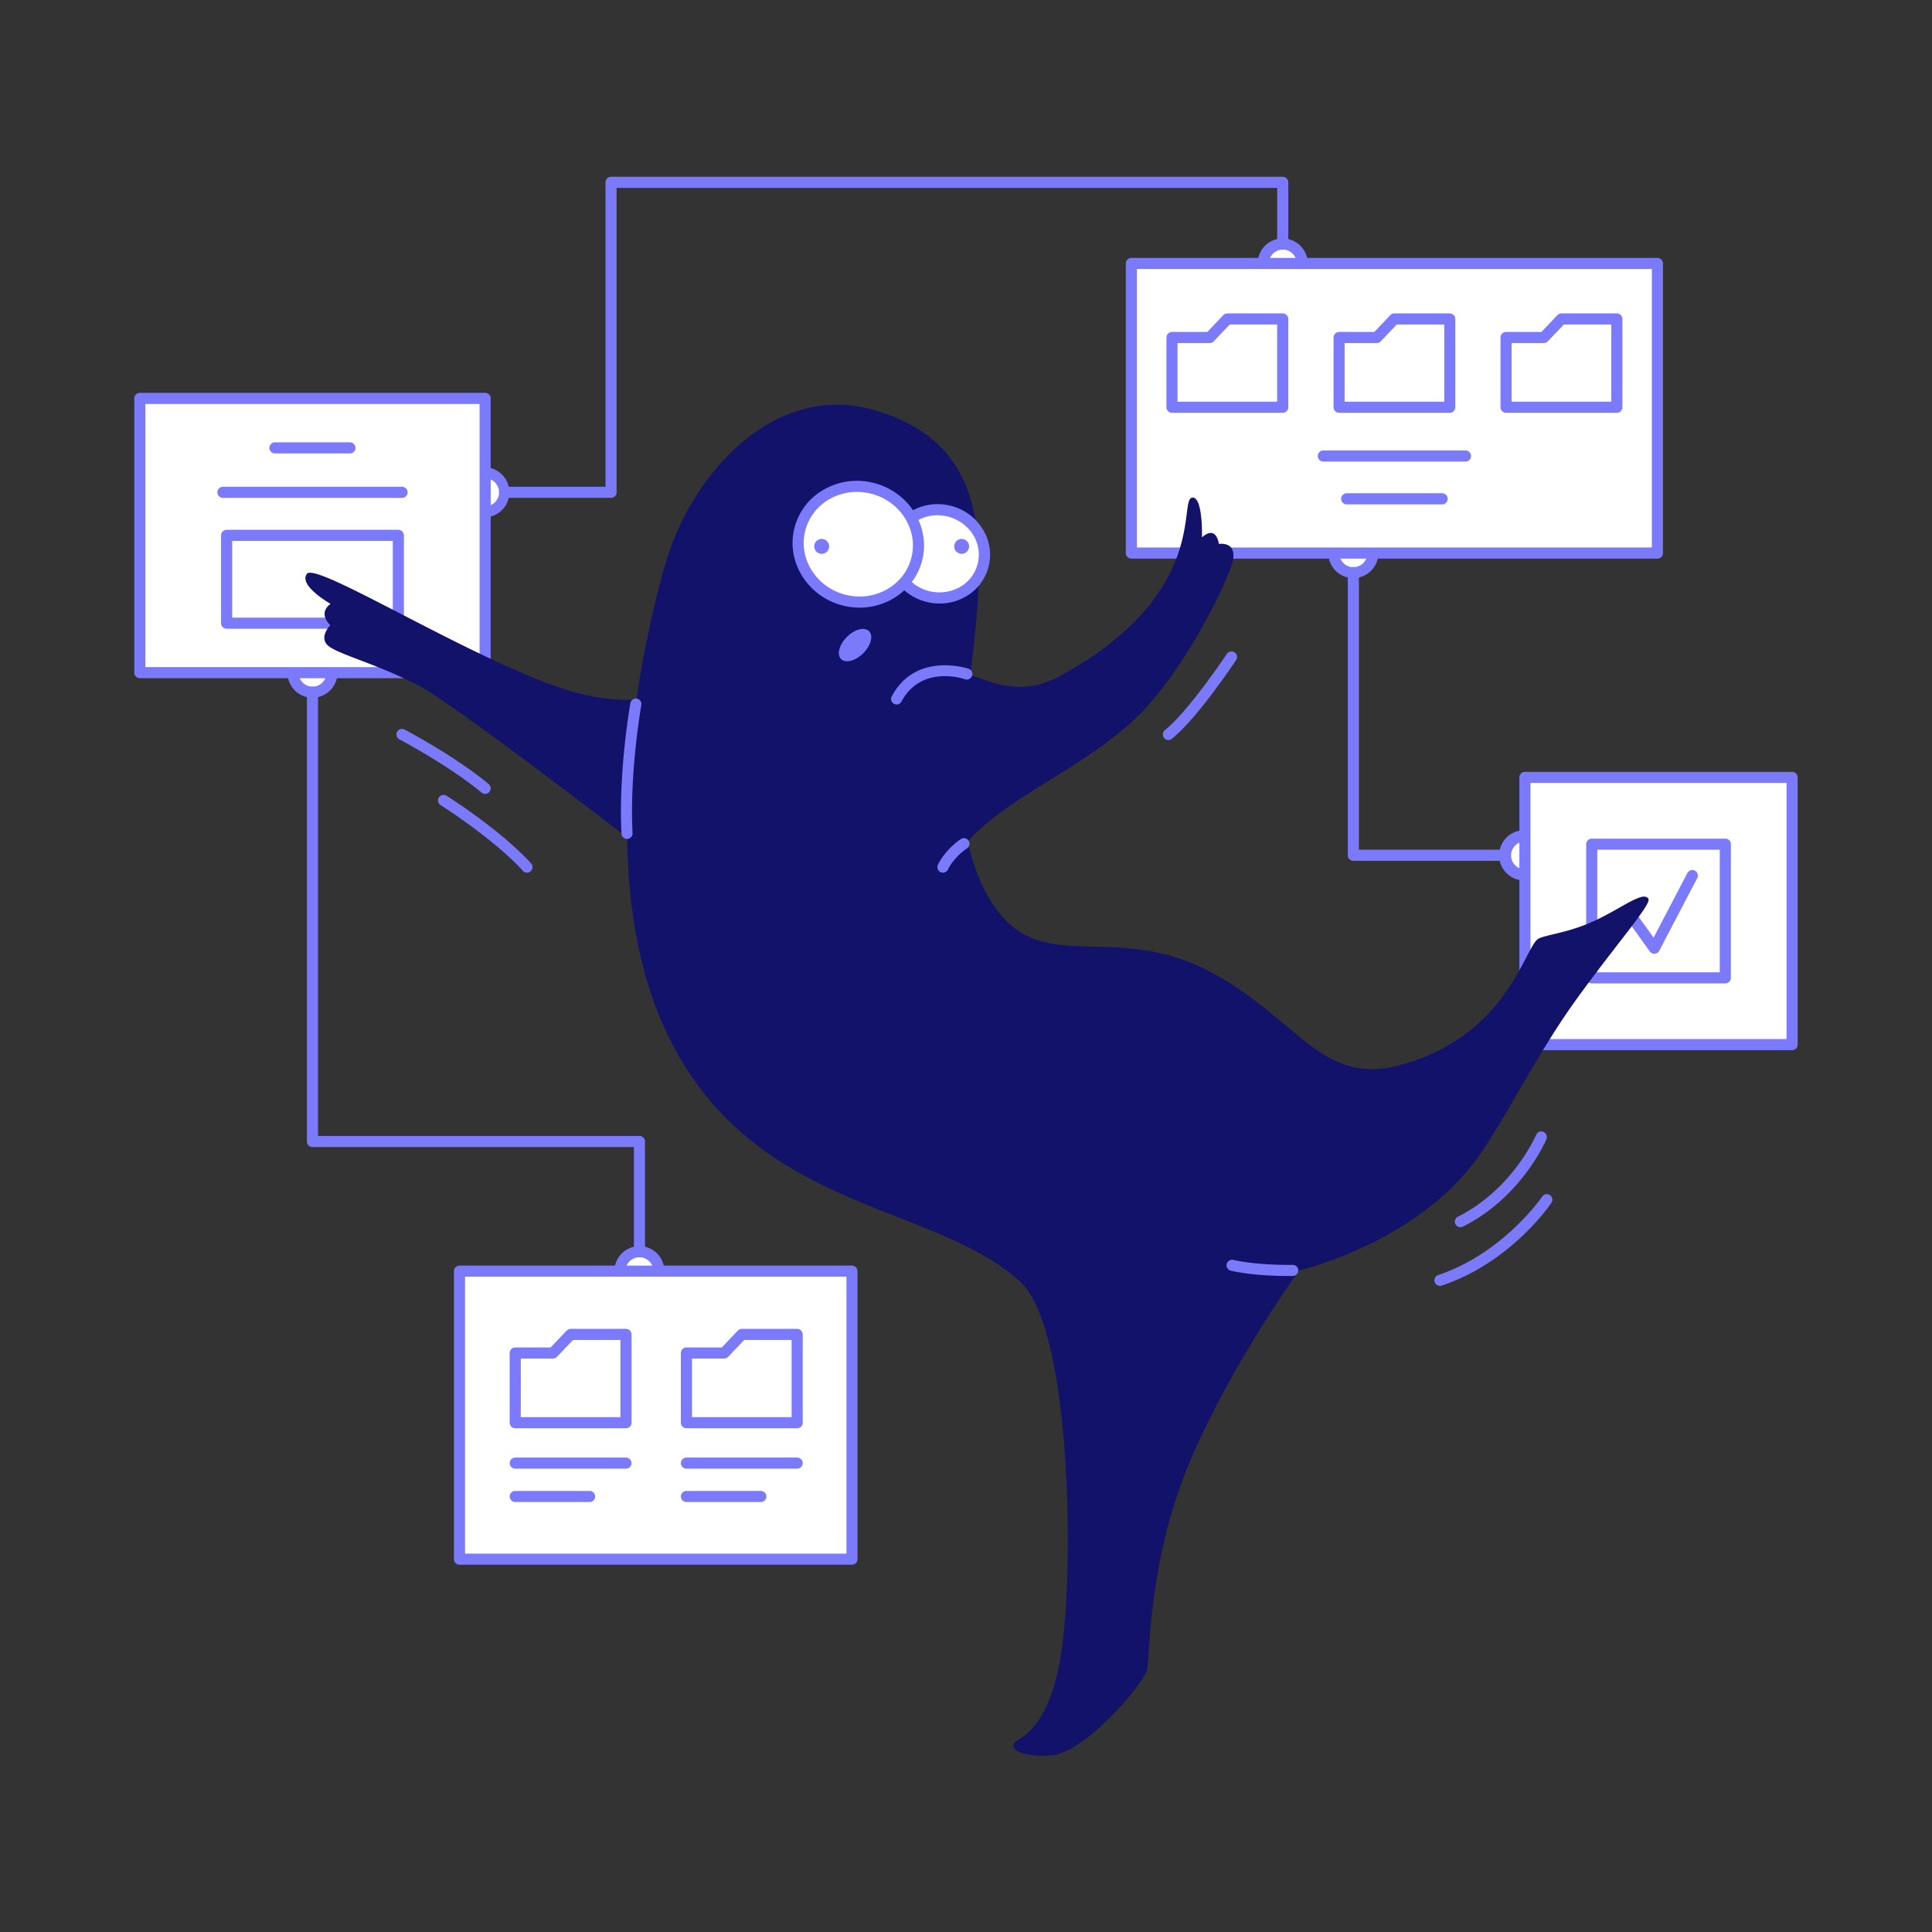 <svg width="80" height="80" fill="none" xmlns="http://www.w3.org/2000/svg"><rect width="100%" height="100%" fill="#333333" stroke="none"/><path d="M56.04 23.708a.806.806 0 10.001-1.612.806.806 0 000 1.612zm7.104 12.516a.806.806 0 100-1.612.806.806 0 000 1.612zM26.478 53.442a.807.807 0 100-1.614.807.807 0 000 1.614zM12.94 28.66a.806.806 0 100-1.613.806.806 0 000 1.613z" fill="#fff"/><path d="M56.04 23.938a1.036 1.036 0 110-2.072 1.036 1.036 0 010 2.072zm0-1.61a.577.577 0 100 1.158.577.577 0 000-1.16v.002z" fill="#7A7AFB"/><path d="M53.115 11.716a.807.807 0 100-1.613.807.807 0 000 1.613zm-33.027 9.476a.807.807 0 100-1.613.807.807 0 000 1.613z" fill="#fff"/><path d="M53.114 11.946a1.036 1.036 0 110-2.072 1.036 1.036 0 010 2.072zm0-1.61a.576.576 0 10.41.167.577.577 0 00-.41-.17v.003zM20.088 21.422a1.037 1.037 0 11-.001-2.073 1.037 1.037 0 01.001 2.073zm0-1.61a.576.576 0 10.533.355.577.577 0 00-.533-.358v.003zm43.056 16.642a1.037 1.037 0 110-2.073 1.037 1.037 0 010 2.073zm0-1.61a.577.577 0 10.409.167.575.575 0 00-.41-.17v.003zM26.478 53.671a1.038 1.038 0 01-1.017-1.238 1.035 1.035 0 111.017 1.238zm0-1.61a.575.575 0 00-.566.69.576.576 0 10.974-.522.583.583 0 00-.408-.17v.003zM12.939 28.89a1.036 1.036 0 110-2.072 1.036 1.036 0 010 2.072zm0-1.61a.576.576 0 10.408.167.577.577 0 00-.408-.17v.003z" fill="#7A7AFB"/><path d="M74.209 32.191H63.144v11.064H74.21V32.191z" fill="#fff"/><path d="M74.208 43.485H63.144a.232.232 0 01-.163-.067.232.232 0 01-.067-.163V32.191a.231.231 0 01.23-.23h11.064a.231.231 0 01.23.23v11.064a.23.23 0 01-.067.163.232.232 0 01-.163.067zm-10.834-.46h10.604V32.421H63.374v10.604z" fill="#7A7AFB"/><path d="M71.442 40.72H65.91a.23.23 0 01-.23-.23v-5.534a.232.232 0 01.23-.23h5.532a.23.23 0 01.23.23v5.532a.234.234 0 01-.067.163.23.23 0 01-.163.068zm-5.302-.46h5.072v-5.074H66.14v5.074z" fill="#7A7AFB"/><path d="M68.502 39.494a.228.228 0 01-.187-.096l-1.104-1.54a.226.226 0 01-.044-.174.23.23 0 01.267-.192.233.233 0 01.15.098l.888 1.236 1.405-2.688a.231.231 0 01.305-.088.23.23 0 01.102.3l-1.578 3.02a.232.232 0 01-.188.123h-.016z" fill="#7A7AFB"/><path d="M35.28 52.635H19.026v11.927H35.28V52.635z" fill="#fff"/><path d="M35.28 64.792H19.026a.231.231 0 01-.23-.23V52.635a.23.23 0 01.23-.23h16.252a.232.232 0 01.23.23v11.927a.23.23 0 01-.23.23zm-16.023-.46h15.792V52.865H19.257v11.467z" fill="#7A7AFB"/><path d="M25.92 59.142h-4.585a.23.23 0 01-.23-.23v-2.887a.23.23 0 01.23-.23H22.8l.662-.697a.234.234 0 01.166-.072h2.292a.23.23 0 01.23.23v3.656a.23.23 0 01-.23.23zm-4.356-.46h4.126v-3.196h-1.964l-.663.697a.229.229 0 01-.167.072h-1.33l-.002 2.427zm11.446.46h-4.587a.23.23 0 01-.23-.23v-2.887a.23.23 0 01.23-.23h1.465l.662-.697a.233.233 0 01.166-.072h2.293a.23.23 0 01.23.23v3.656a.229.229 0 01-.23.23zm-4.357-.46h4.126v-3.196h-1.964l-.664.697a.23.23 0 01-.167.072h-1.33v2.427zm-2.733 2.133h-4.585a.231.231 0 01-.23-.23.23.23 0 01.23-.23h4.585a.23.23 0 010 .46zm-1.507 1.381h-3.078a.231.231 0 01-.23-.23.23.23 0 01.23-.23h3.08a.231.231 0 01.23.23.23.23 0 01-.23.23h-.002zm8.597-1.381h-4.587a.231.231 0 01-.23-.23.23.23 0 01.23-.23h4.586a.23.23 0 010 .46zm-1.507 1.381h-3.08a.231.231 0 01-.23-.23.23.23 0 01.23-.23h3.08a.231.231 0 01.23.23.23.23 0 01-.23.23z" fill="#7A7AFB"/><path d="M68.63 10.91H46.849V22.9H68.63V10.91z" fill="#fff"/><path d="M68.63 23.131H46.847a.23.23 0 01-.23-.23V10.91a.23.23 0 01.23-.23H68.63a.229.229 0 01.23.23v11.993a.23.23 0 01-.23.23zm-21.553-.46H68.4V11.14H47.077v11.533z" fill="#7A7AFB"/><path d="M53.114 17.094H48.53a.23.23 0 01-.23-.23v-2.888a.23.23 0 01.23-.23h1.463l.662-.698a.23.23 0 01.168-.07h2.292a.23.23 0 01.23.23v3.656a.23.23 0 01-.23.23zm-4.356-.46h4.126v-3.197H50.92l-.662.697a.225.225 0 01-.167.072h-1.333v2.428zm11.273.46H55.45a.23.23 0 01-.23-.23v-2.888a.23.23 0 01.23-.23h1.457l.662-.698a.228.228 0 01.167-.07h2.293a.231.231 0 01.23.23v3.656a.23.23 0 01-.227.23zm-4.352-.46h4.126v-3.197h-1.968l-.663.697a.226.226 0 01-.166.072h-1.33v2.428zm11.271.46h-4.587a.23.23 0 01-.23-.23v-2.888a.23.23 0 01.23-.23h1.463l.663-.698a.228.228 0 01.167-.07h2.294a.23.23 0 01.23.23v3.656a.231.231 0 01-.23.23zm-4.356-.46h4.126v-3.197h-1.965l-.663.697a.234.234 0 01-.167.072h-1.332v2.428zm-1.912 2.478h-5.886a.23.23 0 110-.46h5.886a.23.23 0 110 .46zm-.966 1.773h-3.953a.23.23 0 01-.162-.392.229.229 0 01.162-.068h3.953a.23.23 0 110 .46z" fill="#7A7AFB"/><path d="M20.086 16.497H5.789v11.356h14.297V16.497z" fill="#fff"/><path d="M20.088 28.083H5.791a.23.23 0 01-.23-.23V16.497a.23.23 0 01.23-.23h14.297a.23.23 0 01.23.23v11.356a.23.23 0 01-.23.23zm-14.067-.46h13.837V16.727H6.021v10.896z" fill="#7A7AFB"/><path d="M14.49 18.776h-3.104a.23.23 0 010-.46h3.104a.23.23 0 110 .46zm2.158 1.84H9.23a.23.23 0 110-.46h7.418a.23.23 0 110 .46zm-.154 5.419h-7.11a.23.23 0 01-.23-.23v-3.637a.23.23 0 01.23-.23h7.11a.23.23 0 01.23.23v3.637a.23.23 0 01-.23.23zm-6.88-.46h6.65v-3.177h-6.65v3.177zm52.724 10.071H56.04a.23.23 0 01-.23-.23V23.708a.231.231 0 01.23-.23.23.23 0 01.23.23v11.478h6.067a.23.23 0 010 .46zm-35.86 16.413a.23.23 0 01-.23-.23v-4.332h-13.31a.23.23 0 01-.229-.23V28.66a.23.23 0 01.46 0v18.377h13.309a.23.23 0 01.23.23v4.562a.23.23 0 01-.23.23zm-1.176-31.444h-4.408a.23.23 0 110-.46h4.178V7.55a.23.23 0 01.23-.23h27.814a.23.23 0 01.23.23v2.553a.23.23 0 11-.46 0V7.78H25.532v12.605a.23.23 0 01-.23.23z" fill="#7A7AFB"/><path d="M65.158 41.545c-1.52 2.128-2.869 4.838-3.926 6.328-2.566 3.618-7.436 4.732-7.436 4.732s-2.898 3.986-4.585 8.064c-1.688 4.077-1.581 7.932-1.724 8.495-.144.562-2.562 3.44-3.971 3.526-.713.045-1.549-.068-1.549-.419s1.267-.213 1.9-3.373c.632-3.16.575-13.82-1.617-15.819-3.67-3.347-11.137-2.883-14.662-10.35-1.15-2.434-1.58-5.278-1.62-8.054-2.112-1.622-7.388-5.64-8.663-6.302-1.6-.832-3.09-1.221-3.635-1.574-.544-.352.005-.91.005-.91-.536-.553.015-.884.015-.884s-1.342-.756-.982-1.243c.36-.488 6.006 3.043 10.007 4.547 1.554.584 2.756.715 3.644.655a42.22 42.22 0 011.216-5.699c1.03-3.484 4.377-7.513 8.642-6.279 5.137 1.485 4.517 6.133 3.963 10.974.837.224 2.032.96 3.778 0 6.21-3.43 4.787-7.356 5.428-7.356.433 0 .384 1.65.384 1.65s.547-.562.704.269c0 0 .757-.126.57.72-.16.728-2.07 4.791-4.27 6.732-2.24 1.977-5.091 3.077-6.694 4.857.145.75.4 1.476.76 2.152 2.07 3.817 5.123.92 9.49 3.373 3.51 1.964 4.445 4.649 7.738 3.722 4.365-1.231 5.06-4.851 5.625-5.202.238-.15 1.036-.222 1.983-.598 1.29-.511 2.361-1.456 2.582-1.055.13.231-1.434 1.99-3.1 4.32z" fill="#12126B"/><path d="M40.71 23.405c.25-.975-.374-1.977-1.393-2.238-1.02-.262-2.05.317-2.299 1.292-.25.974.374 1.977 1.393 2.238 1.02.262 2.05-.317 2.3-1.292z" fill="#fff"/><path d="M38.908 24.99a2.25 2.25 0 01-.554-.07 2.17 2.17 0 01-1.311-.953 1.994 1.994 0 01-.248-1.566c.28-1.096 1.438-1.75 2.578-1.456a2.162 2.162 0 011.311.953 1.995 1.995 0 01-.72 2.82 2.14 2.14 0 01-1.056.272zm-.085-3.656c-.736 0-1.4.47-1.582 1.182a1.542 1.542 0 00.192 1.21 1.738 1.738 0 002.3.59 1.539 1.539 0 00.558-2.174 1.745 1.745 0 00-1.468-.806v-.002z" fill="#7A7AFB"/><path d="M39.82 22.933a.308.308 0 100-.617.308.308 0 000 .617z" fill="#7A7AFB"/><path d="M37.954 23.153c.328-1.277-.49-2.59-1.826-2.933-1.337-.343-2.685.415-3.013 1.693-.327 1.277.49 2.59 1.826 2.933 1.337.343 2.685-.415 3.013-1.693z" fill="#fff"/><path d="M35.593 25.16c-.237 0-.473-.03-.703-.088-1.456-.375-2.35-1.816-1.993-3.214a2.549 2.549 0 011.24-1.598A2.77 2.77 0 0136.19 20c1.457.374 2.35 1.815 1.994 3.213-.306 1.173-1.392 1.948-2.59 1.948zm-.11-4.79a2.267 2.267 0 00-1.121.291 2.095 2.095 0 00-1.018 1.311c-.296 1.15.45 2.343 1.66 2.653 1.212.31 2.437-.374 2.733-1.527.296-1.153-.45-2.343-1.66-2.654a2.42 2.42 0 00-.598-.075h.004z" fill="#7A7AFB"/><path d="M34.025 22.933a.308.308 0 100-.617.308.308 0 000 .617zm1.719 4.117c.32-.32.427-.73.24-.916-.187-.187-.597-.08-.916.24-.32.319-.427.729-.24.916.187.186.597.08.916-.24zm-9.781 7.685a.23.23 0 01-.23-.217c-.13-2.577.363-5.367.369-5.393a.23.23 0 11.452.082c-.005.027-.49 2.765-.362 5.29a.23.23 0 01-.218.242l-.011-.004zm11.165-5.562a.23.23 0 01-.203-.338c1-1.876 3.163-1.15 3.185-1.143a.228.228 0 01.131.117.228.228 0 01-.036.254.235.235 0 01-.16.076.232.232 0 01-.088-.013c-.077-.027-1.815-.599-2.628.925a.23.23 0 01-.201.122zm1.916 6.963a.23.23 0 01-.206-.33c.312-.638.913-1.038.939-1.055a.23.23 0 01.363.144.228.228 0 01-.11.24c-.007.005-.524.352-.78.874a.23.23 0 01-.206.127zM53.36 52.837c-.417 0-1.51-.02-2.385-.217a.233.233 0 01-.149-.1.235.235 0 01-.032-.176.232.232 0 01.191-.177.226.226 0 01.091.005c1.027.23 2.432.204 2.446.204h.005a.229.229 0 01.232.228.229.229 0 01-.228.232h-.17zM20.086 32.873a.231.231 0 01-.147-.053c-1.327-1.108-3.378-2.193-3.4-2.204a.23.23 0 11.215-.407c.086.045 2.115 1.118 3.48 2.257a.23.23 0 01-.148.407zm1.737 3.263a.23.23 0 01-.17-.077c-1.239-1.35-3.385-2.706-3.408-2.72a.23.23 0 11.244-.39c.09.057 2.223 1.404 3.504 2.802a.23.23 0 01-.17.383v.002zm26.557-5.493a.232.232 0 01-.217-.153.231.231 0 01.073-.256c.997-.801 2.548-3.133 2.564-3.157a.23.23 0 01.384.254c-.066.099-1.606 2.416-2.66 3.26a.23.23 0 01-.143.052zm12.093 20.172a.23.23 0 01-.209-.328.23.23 0 01.106-.108c2.267-1.133 3.23-3.366 3.24-3.388a.232.232 0 01.125-.124.232.232 0 01.3.126.231.231 0 01-.001.176c-.041.098-1.041 2.413-3.458 3.622a.23.23 0 01-.103.024zm-.84 2.43a.23.23 0 01-.077-.449c2.696-.905 4.287-3.223 4.302-3.247a.23.23 0 01.383.257c-.067.1-1.686 2.47-4.536 3.426a.215.215 0 01-.072.013z" fill="#7A7AFB"/></svg>